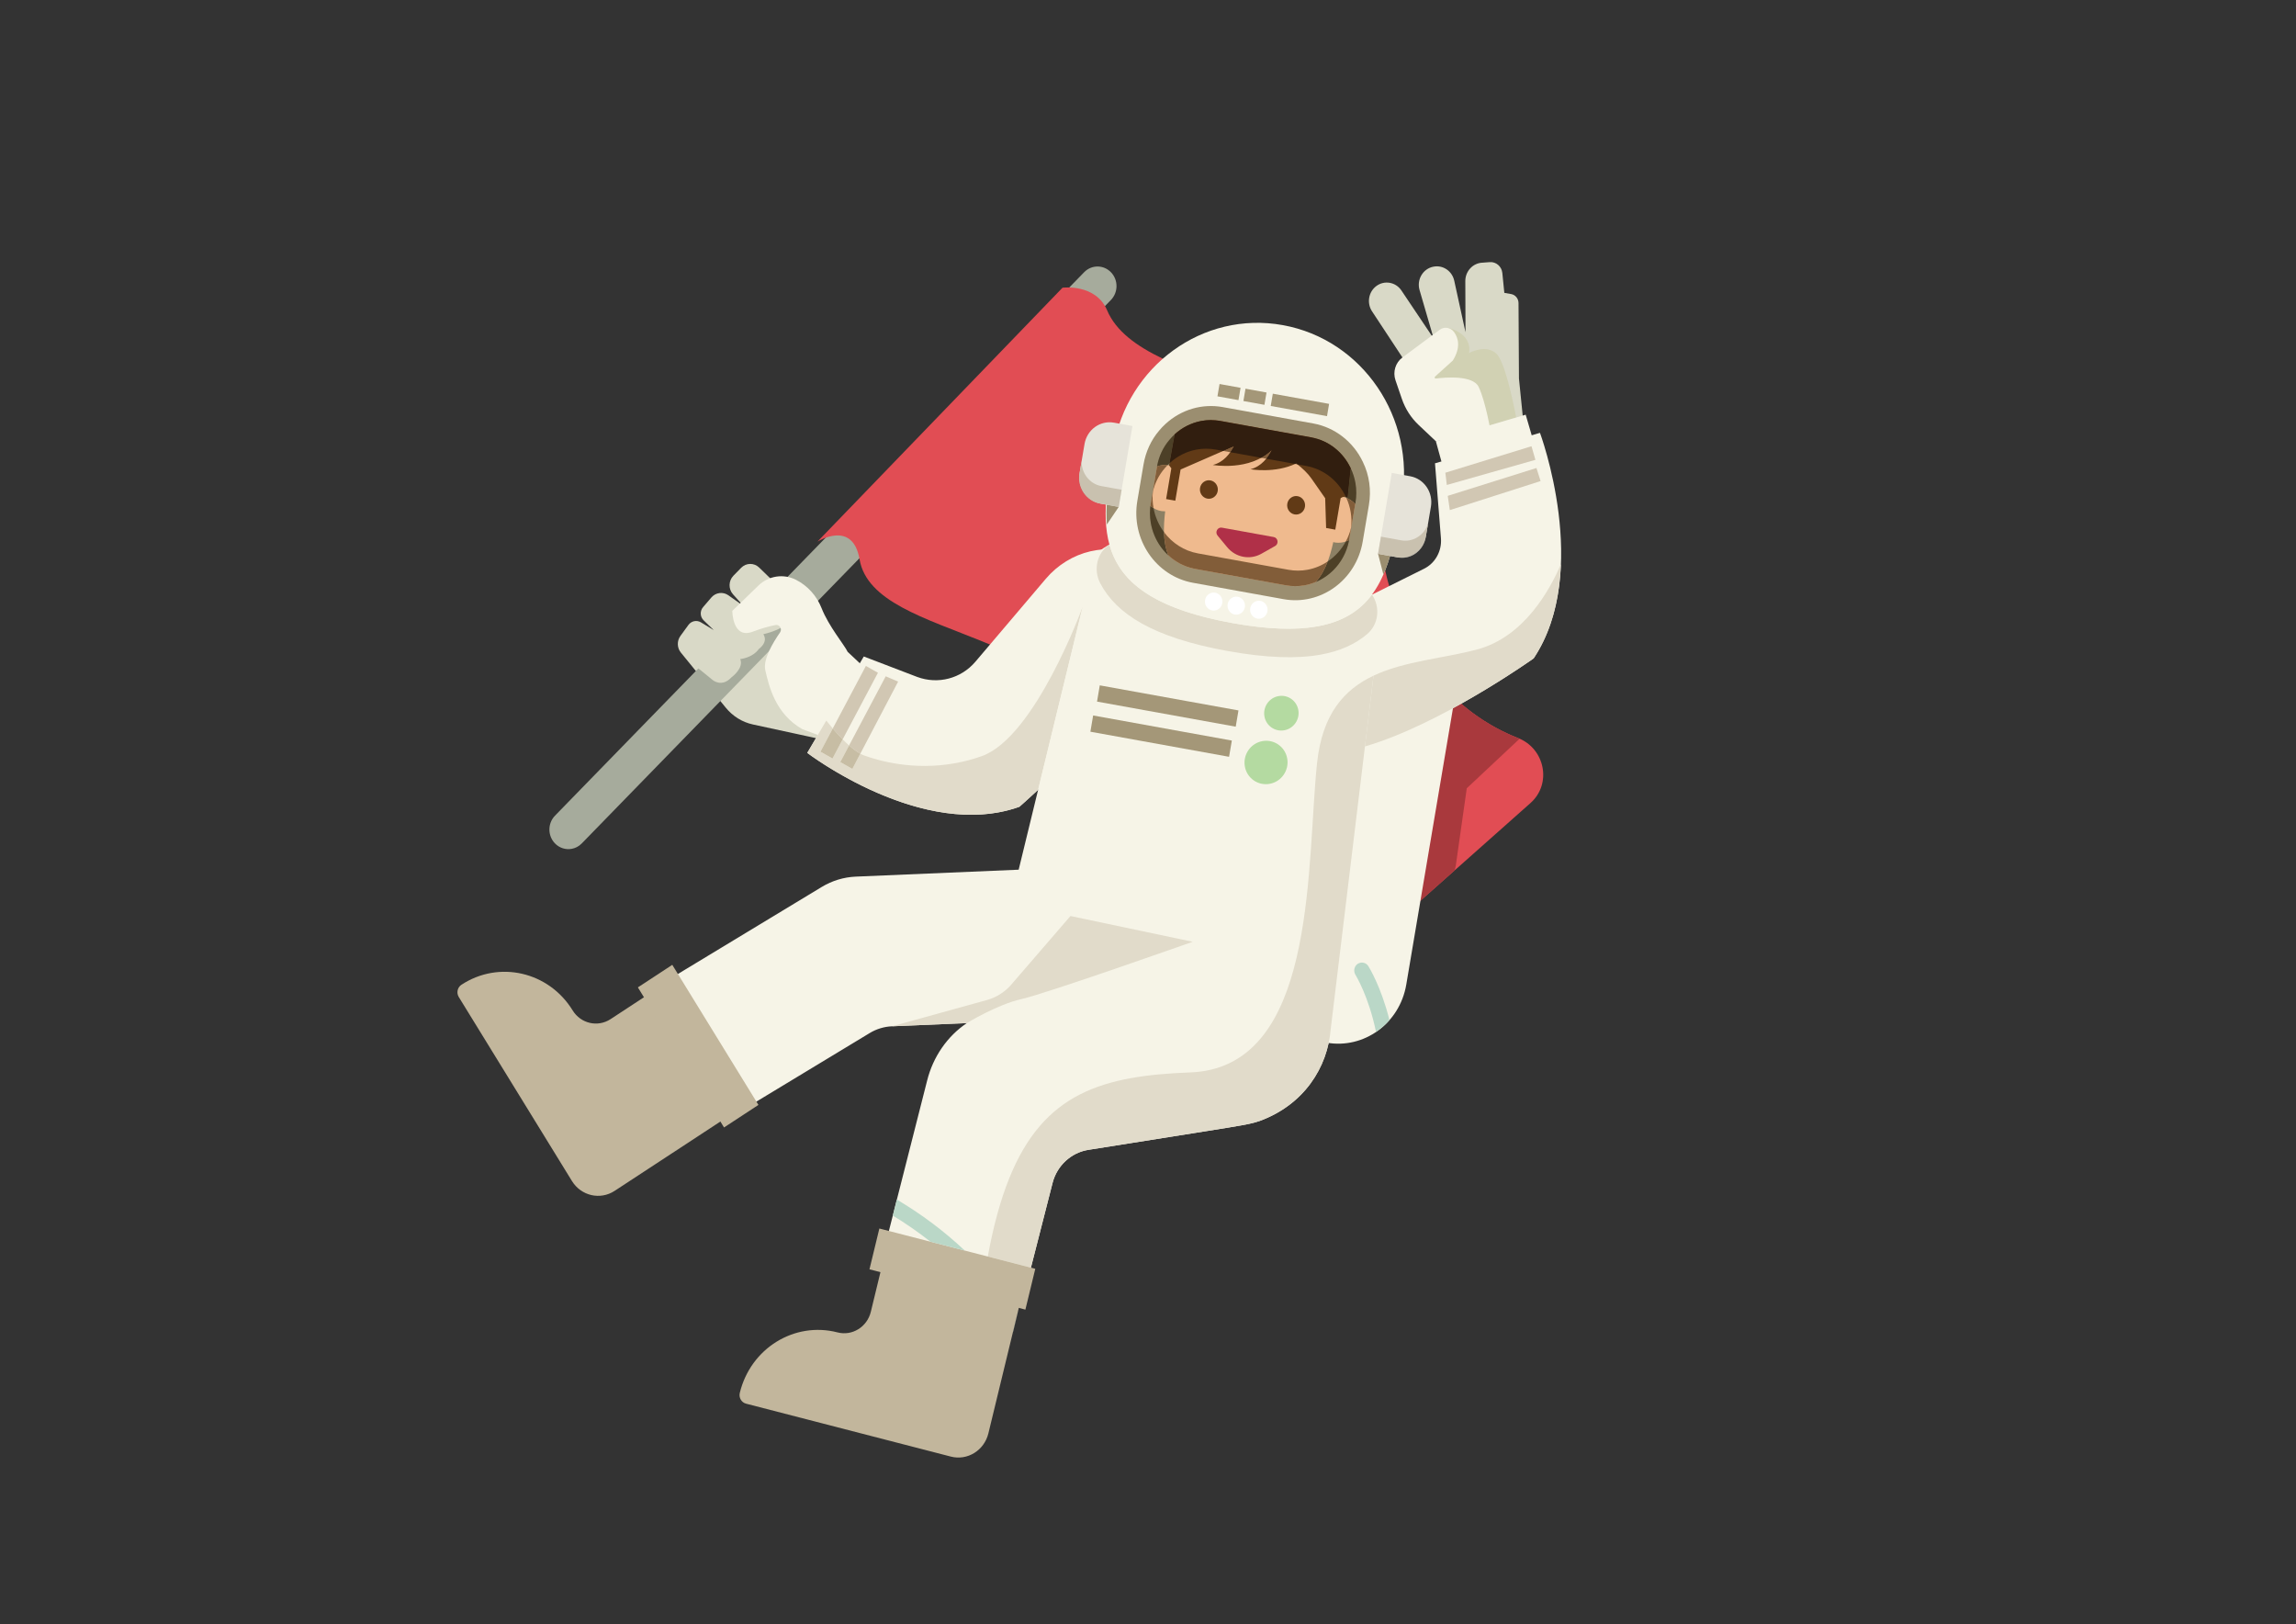 <?xml version="1.0" encoding="UTF-8" standalone="no"?>
<!DOCTYPE svg PUBLIC "-//W3C//DTD SVG 1.1//EN" "http://www.w3.org/Graphics/SVG/1.1/DTD/svg11.dtd">
<svg width="100%" height="100%" viewBox="0 0 3508 2481" version="1.1" xmlns="http://www.w3.org/2000/svg" xmlns:xlink="http://www.w3.org/1999/xlink" xml:space="preserve" style="fill-rule:evenodd;clip-rule:evenodd;stroke-linejoin:round;stroke-miterlimit:1.414;">
    <rect x="0" y="0" width="3508" height="2481" fill="#333333" stroke="none"/>
    <g id="Layer1">
        <g transform="matrix(6.931,0,0,7.154,-2759.35,-1896.55)">
            <path d="M571.902,392.339L565.47,386.296C564.348,385.242 562.593,385.265 561.498,386.348L559.793,388.036C558.695,389.122 558.657,390.883 559.707,392.015L562.016,394.506L558.693,392.224C557.502,391.406 555.889,391.604 554.931,392.685L553.099,394.753C552.373,395.572 552.431,396.819 553.229,397.567L555.455,399.652L552.637,397.999C551.708,397.453 550.517,397.692 549.87,398.554L548.111,400.896C547.311,401.961 547.353,403.437 548.21,404.456L558.108,416.219C559.649,418.052 561.76,419.314 564.103,419.805L578.271,422.777C579.357,423.004 580.477,422.584 581.144,421.698L588.749,411.601C589.629,410.433 589.487,408.789 588.419,407.791L571.902,392.339Z" style="fill:rgb(217,217,199);fill-rule:nonzero;"/>
        </g>
        <g transform="matrix(6.931,0,0,7.154,-2759.35,-1896.55)">
            <path d="M524.14,446.36C522.837,446.59 521.45,446.2 520.446,445.191C518.814,443.554 518.824,440.906 520.461,439.276L637.11,323.227C638.747,321.599 641.395,321.607 643.022,323.244C644.655,324.881 644.645,327.529 643.008,329.159L526.359,445.208C525.731,445.833 524.953,446.217 524.14,446.36" style="fill:rgb(166,171,156);fill-rule:nonzero;"/>
        </g>
        <g transform="matrix(6.931,0,0,7.154,-2759.35,-1896.55)">
            <path d="M555.211,410.303C555.211,410.303 557.205,411.988 559.355,409.742C559.355,409.742 562.154,407.806 561.297,405.835C561.297,405.835 563.974,405.618 565.412,403.667C565.412,403.667 567.543,402.273 566.386,400.525C566.386,400.525 571.872,399.388 572.07,397.147C572.269,394.905 568.518,390.475 568.518,390.475L551.072,407.044L555.211,410.303Z" style="fill:rgb(217,217,199);fill-rule:nonzero;"/>
        </g>
        <g transform="matrix(6.931,0,0,7.154,-2759.35,-1896.55)">
            <path d="M584.974,404.292C584.275,402.847 580.801,398.846 579.229,394.973C578.154,392.321 576.141,390.165 573.573,388.904C570.824,387.556 567.528,388.05 565.297,390.145L559.548,395.542C559.548,395.542 559.54,401.668 564.074,399.984C566.102,399.231 567.806,398.807 569.072,398.568C569.475,398.492 569.885,398.67 570.106,399.016C570.326,399.363 570.313,399.809 570.073,400.144C568.499,402.329 566.28,405.927 566.818,408.21C567.632,411.672 569.075,417.542 574.956,420.792L579.644,422.496L588.511,409.609L588.733,407.713L584.974,404.292Z" style="fill:rgb(246,244,231);fill-rule:nonzero;"/>
        </g>
        <g transform="matrix(6.931,0,0,7.154,-2759.35,-1896.55)">
            <path d="M701.826,376.81C698.862,345.77 650.024,349.325 642.162,331.351C639.657,325.623 632.34,326.54 632.34,326.54L578.33,380.747C578.33,380.747 586.096,376.013 587.598,384.536C590.778,402.57 638.72,398.593 641.59,428.633C645.667,471.326 679.524,479.654 689.437,476.204L735.5,436.577C740.284,432.461 738.676,424.93 732.77,422.707C719.71,417.792 704.477,404.561 701.826,376.81" style="fill:rgb(225,77,84);fill-rule:nonzero;"/>
        </g>
        <g transform="matrix(6.931,0,0,7.154,-2759.35,-1896.55)">
            <path d="M732.771,422.708C722.995,419.029 712.005,410.687 705.983,395.089C700.955,404.2 694.903,413.985 694.903,413.985C694.903,413.985 678.4,451.597 669.377,473.137C677.604,477.016 685.456,477.591 689.438,476.205L701.516,465.815C701.638,465.328 701.828,464.877 701.92,464.375C702.389,464.385 702.84,464.305 703.302,464.278L718.788,450.955C718.857,450.626 718.975,450.32 719.025,449.983L721.454,433.426L733.074,422.869L732.771,422.708Z" style="fill:rgb(169,57,61);fill-rule:nonzero;"/>
        </g>
        <g transform="matrix(6.931,0,0,7.154,-2759.35,-1896.55)">
            <path d="M652.104,404.422C643.781,419.904 622.83,437.379 622.83,437.379C601.556,444.752 576.075,425.87 576.075,425.87L580.267,418.97L588.53,405.285L600.305,409.652C604.874,411.292 609.964,410.018 613.135,406.402L628.641,388.712C633.884,382.708 642.666,380.502 649.676,384.251C657.512,388.419 656.664,396.14 652.104,404.422" style="fill:rgb(246,244,231);fill-rule:nonzero;"/>
        </g>
        <g transform="matrix(6.931,0,0,7.154,-2759.35,-1896.55)">
            <path d="M636.723,394.812C636.723,394.812 626.323,422.513 614.528,426.568C612.542,427.249 610.601,427.735 608.726,428.065C599.419,429.706 591.765,427.523 588.636,426.43C588.354,426.33 588.063,426.198 587.767,426.04L586.008,429.288L583.349,427.834L585.292,424.281C584.811,423.869 584.336,423.427 583.878,422.977L581.637,427.074L578.978,425.62L581.693,420.657C581.105,419.989 580.614,419.396 580.267,418.97L576.075,425.87C576.075,425.87 598.021,442.134 618.187,438.578C619.748,438.303 621.301,437.908 622.83,437.379C622.83,437.379 624.447,436.03 626.961,433.75L636.741,394.825C636.741,394.824 636.741,394.823 636.741,394.823C636.729,394.816 636.723,394.812 636.723,394.812" style="fill:rgb(225,219,202);fill-rule:nonzero;"/>
        </g>
        <g transform="matrix(6.931,0,0,7.154,-2759.35,-1896.55)">
            <path d="M707.246,341.397L700.568,331.58C699.376,329.829 699.787,327.448 701.497,326.198C703.281,324.894 705.788,325.316 707.047,327.132L714.159,337.397L711.047,327.046C710.369,324.792 711.81,322.453 714.128,322.044L714.176,322.036C716.242,321.671 718.229,322.994 718.691,325.04L721.175,336.039L721.131,325.137C721.122,323.001 722.82,321.25 724.955,321.192L726.523,321.077C727.921,320.972 729.148,322 729.292,323.394L729.731,327.637L731.24,327.898C732.171,328.059 732.854,328.864 732.859,329.81L732.957,345.933L734.356,359.351C734.356,359.351 718.074,364.399 717.874,363.951C717.674,363.502 707.246,341.397 707.246,341.397" style="fill:rgb(217,217,199);fill-rule:nonzero;"/>
        </g>
        <g transform="matrix(6.931,0,0,7.154,-2759.35,-1896.55)">
            <path d="M717.388,335.134L710.833,345.965L713.081,349.8L721.231,357.435L732.347,354.252C731.629,350.613 729.777,342.097 727.894,340.538C726.748,339.588 725.348,339.533 724.196,339.736C722.929,339.959 721.961,340.495 721.961,340.495C722.645,336.142 717.388,335.134 717.388,335.134" style="fill:rgb(209,209,179);fill-rule:nonzero;"/>
        </g>
        <g transform="matrix(6.931,0,0,7.154,-2759.35,-1896.55)">
            <path d="M714.639,359.321C714.475,359.149 712.553,357.401 710.868,355.873C709.179,354.34 707.9,352.415 707.14,350.264L705.739,346.299C705.111,344.522 705.73,342.544 707.26,341.442L715.479,335.524C716.494,334.794 717.908,335.011 718.657,336.013C719.581,337.252 720.19,339.26 718.374,342.095L714.423,345.549L714.366,345.805L714.595,345.934C716.717,345.676 722.836,345.171 724.085,347.739C725.602,350.858 726.74,357.309 726.74,357.309L714.639,359.321Z" style="fill:rgb(246,244,231);fill-rule:nonzero;"/>
        </g>
        <g transform="matrix(6.931,0,0,7.154,-2759.35,-1896.55)">
            <path d="M715.915,363.813L714.639,359.321L734.44,353.653L735.895,358.476L715.915,363.813Z" style="fill:rgb(246,244,231);fill-rule:nonzero;"/>
        </g>
        <g transform="matrix(6.931,0,0,7.154,-2759.35,-1896.55)">
            <path d="M721.018,401.383L648.015,388.649L632.495,477.622L690.488,487.738C698.778,489.184 706.671,483.636 708.117,475.346L721.018,401.383Z" style="fill:rgb(246,244,231);fill-rule:nonzero;"/>
        </g>
        <g transform="matrix(6.931,0,0,7.154,-2759.35,-1896.55)">
            <path d="M678.639,402.647L712.039,386.546C714.503,385.358 715.982,382.775 715.759,380.048L714.447,364.037L737.59,357.531C737.59,357.531 748.974,387.138 736.192,405.691C736.192,405.691 667.1,453.431 678.639,402.647" style="fill:rgb(246,244,231);fill-rule:nonzero;"/>
        </g>
        <g transform="matrix(6.931,0,0,7.154,-2759.35,-1896.55)">
            <path d="M703.268,396.296C700.579,390.544 695.217,386.19 688.488,385.011L655.734,379.272C649.381,378.158 643.15,380.165 638.716,384.175C635.459,387.09 637.555,390.179 636.741,394.825L622.674,450.812L586.76,452.293C584.122,452.402 581.55,453.157 579.272,454.492L545.594,474.231C538.162,478.588 534.797,488.004 538.647,495.711C541.964,502.353 549.104,505.62 555.901,504.422C557.735,504.098 559.548,503.449 561.252,502.448L589.838,485.694C591.33,484.82 593.015,484.325 594.743,484.253L611.239,483.572C606.924,486.38 603.796,490.79 602.493,495.85L593.061,531.773C591.05,539.577 594.69,548.05 602.104,551.209C605.18,552.52 608.356,552.818 611.32,552.295C617.356,551.231 622.521,546.753 624.149,540.427L630.143,517.708C631.12,514.004 634.236,511.224 638.022,510.638C672.445,505.311 672.801,505.431 675.85,504.45C685.52,500.994 690.788,493.099 691.467,484.785L701.199,406.974C701.947,402.705 705.022,399.947 703.268,396.296" style="fill:rgb(246,244,231);fill-rule:nonzero;"/>
        </g>
        <g transform="matrix(6.931,0,0,7.154,-2759.35,-1896.55)">
            <path d="M681.877,427.094C682.321,429.613 680.588,432.024 678.006,432.479C675.424,432.934 672.971,431.261 672.527,428.743C672.083,426.223 673.816,423.813 676.398,423.357C678.98,422.902 681.433,424.575 681.877,427.094" style="fill:rgb(180,218,161);fill-rule:nonzero;"/>
        </g>
        <g transform="matrix(6.931,0,0,7.154,-2759.35,-1896.55)">
            <path d="M684.324,416.734C684.68,418.749 683.294,420.678 681.228,421.042C679.164,421.406 677.2,420.068 676.845,418.053C676.491,416.038 677.877,414.109 679.941,413.745C682.007,413.381 683.969,414.719 684.324,416.734" style="fill:rgb(180,218,161);fill-rule:nonzero;"/>
        </g>
        <g transform="matrix(6.931,0,0,7.154,-2759.35,-1896.55)">
            <path d="M546.389,474.037L532.71,482.723C529.886,484.517 526.142,483.68 524.349,480.856C519.091,472.576 508.116,470.125 499.836,475.383C498.951,475.944 498.69,477.117 499.251,478.002L524.196,517.288C526.216,520.469 530.432,521.411 533.613,519.39L563.241,500.578L546.389,474.037Z" style="fill:rgb(194,182,156);fill-rule:nonzero;"/>
        </g>
        <g transform="matrix(6.931,0,0,7.154,-2759.35,-1896.55)">
            <path d="M565.307,501.04L546.315,471.129L538.731,475.944L557.724,505.855L565.307,501.04Z" style="fill:rgb(194,182,156);fill-rule:nonzero;"/>
        </g>
        <g transform="matrix(6.931,0,0,7.154,-2759.35,-1896.55)">
            <path d="M642.68,381.399C639.944,383.1 639.083,386.746 640.649,389.639C644.198,396.193 652.252,401.228 668.702,404.11C677.405,405.634 684.101,405.797 689.305,404.879C693.612,404.12 696.897,402.62 699.452,400.542C702.058,398.421 702.426,394.753 700.561,392.066C697.976,395.436 694.243,397.842 688.57,398.842C683.818,399.68 677.704,399.532 669.759,398.141C651.91,395.013 644.872,389.109 642.68,381.399" style="fill:rgb(225,219,202);fill-rule:nonzero;"/>
        </g>
        <g transform="matrix(6.931,0,0,7.154,-2759.35,-1896.55)">
            <path d="M680.905,334.529C698.479,337.608 710.217,354.333 707.137,371.907C706.847,373.563 706.556,375.221 706.247,376.813C705.453,380.821 704.523,384.562 703.075,387.784C699.029,396.773 690.824,401.831 669.759,398.14C638.131,392.597 640.447,378.335 643.527,360.761C646.606,343.187 663.331,331.45 680.905,334.529" style="fill:rgb(246,244,231);fill-rule:nonzero;"/>
        </g>
        <g transform="matrix(6.931,0,0,7.154,-2759.35,-1896.55)">
            <path d="M661.109,389.549C652.903,388.111 647.396,380.267 648.833,372.061L650.197,364.278C650.675,361.553 651.873,359.047 653.658,357.034C654.023,356.583 654.533,356.089 655.039,355.629C658.529,352.539 663.126,351.236 667.682,352.034L687.624,355.529C692.365,356.36 696.456,359.441 698.563,363.771C699.975,366.585 700.434,369.781 699.873,372.982L698.509,380.766C697.071,388.971 689.239,394.478 681.051,393.043L661.109,389.549Z" style="fill:rgb(155,142,112);fill-rule:nonzero;"/>
        </g>
        <g transform="matrix(6.931,0,0,7.154,-2759.35,-1896.55)">
            <path d="M696.915,372.464L695.552,380.245C694.401,386.814 688.137,391.236 681.569,390.084L661.627,386.59C655.06,385.44 650.643,379.146 651.794,372.578L653.157,364.797C653.545,362.578 654.501,360.611 655.906,359.027C656.255,358.6 656.659,358.213 657.057,357.856C659.728,355.489 663.407,354.334 667.164,354.992L687.105,358.486C691.07,359.181 694.224,361.716 695.86,365.083C696.968,367.29 697.371,369.861 696.915,372.464" style="fill:rgb(140,128,100);fill-rule:nonzero;"/>
        </g>
        <g transform="matrix(6.931,0,0,7.154,-2759.35,-1896.55)">
            <path d="M667.557,393.892C667.374,394.939 666.376,395.64 665.328,395.456C664.281,395.272 663.581,394.275 663.764,393.227C663.948,392.18 664.946,391.48 665.993,391.663C667.04,391.847 667.741,392.845 667.557,393.892" style="fill:white;fill-rule:nonzero;"/>
        </g>
        <g transform="matrix(6.931,0,0,7.154,-2759.35,-1896.55)">
            <path d="M672.535,394.764C672.351,395.811 671.354,396.512 670.306,396.328C669.259,396.144 668.559,395.147 668.742,394.1C668.926,393.052 669.924,392.352 670.971,392.535C672.018,392.719 672.719,393.717 672.535,394.764" style="fill:white;fill-rule:nonzero;"/>
        </g>
        <g transform="matrix(6.931,0,0,7.154,-2759.35,-1896.55)">
            <path d="M677.513,395.637C677.329,396.684 676.332,397.385 675.284,397.201C674.237,397.018 673.537,396.02 673.72,394.972C673.904,393.925 674.902,393.225 675.949,393.408C676.996,393.592 677.696,394.59 677.513,395.637" style="fill:white;fill-rule:nonzero;"/>
        </g>
        <g transform="matrix(6.931,0,0,7.154,-2759.35,-1896.55)">
            <path d="M696.868,372.731L695.52,380.424C694.548,380.924 693.416,381.122 692.262,380.92L692.031,380.849C691.251,384.25 690.185,387.204 688.192,389.355C686.15,390.217 683.876,390.49 681.569,390.085L661.627,386.591C659.32,386.187 657.274,385.157 655.647,383.652C654.509,380.922 654.545,377.757 654.969,374.294L654.125,374.237C653.208,374.076 652.392,373.689 651.725,373.146L651.794,372.578L653.173,364.708C653.99,364.394 654.889,364.308 655.836,364.474C656.25,364.546 656.619,364.703 656.988,364.859C658.694,360.523 661.68,357.051 665.363,354.83C665.941,354.839 666.573,354.889 667.164,354.993L687.105,358.487C687.697,358.591 688.308,358.759 688.855,358.946C691.538,362.252 693.167,366.532 693.336,371.136L693.972,371.156C695.127,371.359 696.125,371.93 696.868,372.731" style="fill:rgb(239,186,142);fill-rule:nonzero;"/>
        </g>
        <g transform="matrix(6.931,0,0,7.154,-2759.35,-1896.55)">
            <path d="M666.549,369.972C666.361,371.047 665.337,371.766 664.262,371.577C663.187,371.389 662.468,370.365 662.656,369.29C662.844,368.215 663.869,367.496 664.944,367.685C666.019,367.873 666.737,368.897 666.549,369.972" style="fill:rgb(97,58,22);fill-rule:nonzero;"/>
        </g>
        <g transform="matrix(6.931,0,0,7.154,-2759.35,-1896.55)">
            <path d="M685.78,373.341C685.592,374.416 684.567,375.135 683.493,374.947C682.417,374.758 681.699,373.734 681.887,372.659C682.076,371.584 683.1,370.865 684.175,371.054C685.25,371.242 685.969,372.266 685.78,373.341" style="fill:rgb(97,58,22);fill-rule:nonzero;"/>
        </g>
        <g transform="matrix(6.931,0,0,7.154,-2759.35,-1896.55)">
            <path d="M667.474,377.776L678.893,379.777C679.852,379.945 680.062,381.227 679.208,381.693L676.18,383.348C673.657,384.726 670.513,384.146 668.647,381.959L666.514,379.458C665.888,378.724 666.525,377.61 667.474,377.776" style="fill:rgb(176,48,72);fill-rule:nonzero;"/>
        </g>
        <g transform="matrix(6.931,0,0,7.154,-2759.35,-1896.55)">
            <path d="M695.196,371.309L695.86,365.083C694.224,361.716 691.07,359.181 687.105,358.486L667.164,354.992C663.407,354.334 659.728,355.488 657.057,357.856L655.836,364.473C655.836,364.473 656.082,364.772 656.327,365.109L655.177,371.67L657.201,372.025L658.369,365.361L670.11,360.399C669.274,361.968 667.837,363.819 665.471,364.39C665.471,364.39 673.575,365.8 678.461,361.201C677.636,362.792 676.188,364.719 673.764,365.304C673.764,365.304 679.204,366.249 683.858,364.064C685.228,365.072 686.401,366.164 687.186,367.252L690.24,371.491L690.447,377.85L692.471,378.205L693.651,371.474C694.066,371.19 694.571,371.064 695.196,371.309" style="fill:rgb(97,58,22);fill-rule:nonzero;"/>
        </g>
        <g transform="matrix(6.931,0,0,7.154,-2759.35,-1896.55)">
            <path d="M653.166,364.746C653.163,364.763 653.16,364.78 653.157,364.797L652.087,370.904C652.09,370.885 652.094,370.866 652.097,370.847L653.157,364.797C653.16,364.78 653.163,364.763 653.166,364.746" style="fill:rgb(85,72,44);fill-rule:nonzero;"/>
        </g>
        <g transform="matrix(6.931,0,0,7.154,-2759.35,-1896.55)">
            <path d="M695.86,365.083L695.196,371.309C695.056,371.255 694.922,371.219 694.794,371.198C694.828,371.268 694.863,371.337 694.896,371.407C695.661,371.694 696.331,372.152 696.868,372.731L696.123,376.98C696.126,376.963 696.129,376.947 696.132,376.93L696.915,372.464C697.164,371.041 697.157,369.626 696.917,368.276C696.719,367.158 696.362,366.083 695.86,365.083M653.166,364.746C653.163,364.763 653.159,364.78 653.157,364.797L652.096,370.847C652.096,370.847 652.097,370.844 652.097,370.843L653.166,364.746ZM657.056,357.857C656.658,358.214 656.255,358.601 655.906,359.027C654.519,360.589 653.571,362.526 653.173,364.708C653.456,364.599 653.749,364.518 654.05,364.465C654.513,364.384 654.995,364.369 655.492,364.424C655.633,364.287 655.776,364.154 655.919,364.025L657.056,357.857ZM662.98,354.992C662.974,354.993 662.969,354.994 662.963,354.995C662.969,354.994 662.974,354.993 662.98,354.992" style="fill:rgb(77,64,39);fill-rule:nonzero;"/>
        </g>
        <g transform="matrix(6.931,0,0,7.154,-2759.35,-1896.55)">
            <path d="M694.896,371.407C695.811,373.328 696.198,375.511 695.961,377.744C696.023,377.493 696.077,377.239 696.124,376.98L696.868,372.731C696.331,372.153 695.662,371.694 694.896,371.407M683.858,364.065C683.781,364.102 683.703,364.137 683.625,364.172L684.116,364.258C684.031,364.193 683.945,364.129 683.858,364.065M678.461,361.202C677.745,361.876 676.959,362.421 676.14,362.86L677.244,363.054C677.751,362.449 678.15,361.801 678.461,361.202M654.05,364.465C653.749,364.518 653.456,364.599 653.173,364.708C653.17,364.721 653.168,364.733 653.166,364.746L652.098,370.844C652.098,370.84 652.099,370.836 652.1,370.832L652.375,369.263C652.327,369.536 652.289,369.809 652.26,370.081C652.722,368.198 653.607,366.519 654.836,365.135C655.041,364.885 655.264,364.649 655.493,364.424C654.996,364.369 654.513,364.384 654.05,364.465M670.11,360.4L667.761,361.392L669.322,361.666C669.629,361.243 669.891,360.812 670.11,360.4" style="fill:rgb(130,93,57);fill-rule:nonzero;"/>
        </g>
        <g transform="matrix(6.931,0,0,7.154,-2759.35,-1896.55)">
            <path d="M662.981,354.992C662.975,354.993 662.97,354.994 662.963,354.995C660.756,355.387 658.713,356.389 657.057,357.857L655.919,364.024C655.942,364.004 655.965,363.983 655.987,363.963C657.647,362.492 659.696,361.49 661.911,361.099C663.261,360.861 664.672,360.85 666.095,361.1L667.761,361.392L670.111,360.4C669.891,360.811 669.63,361.242 669.322,361.665L676.141,362.86C676.96,362.42 677.745,361.876 678.462,361.201C678.151,361.8 677.751,362.448 677.244,363.053L683.626,364.171C683.704,364.136 683.781,364.101 683.859,364.065C683.945,364.129 684.032,364.193 684.117,364.257L686.036,364.594C690,365.288 693.155,367.823 694.791,371.19C694.792,371.193 694.793,371.195 694.795,371.198C694.923,371.218 695.057,371.254 695.197,371.309L695.861,365.083C694.224,361.716 691.071,359.181 687.106,358.486L667.165,354.992C665.742,354.743 664.33,354.754 662.981,354.992" style="fill:rgb(49,30,15);fill-rule:nonzero;"/>
        </g>
        <g transform="matrix(6.931,0,0,7.154,-2759.35,-1896.55)">
            <path d="M685.726,390.087L685.732,390.086L685.726,390.087ZM695.465,380.695C694.413,385.611 690.471,389.241 685.751,390.083C690.471,389.241 694.413,385.611 695.465,380.695M695.499,380.529C695.495,380.546 695.492,380.563 695.488,380.581C695.492,380.563 695.495,380.546 695.499,380.529M695.552,380.246C695.548,380.268 695.544,380.289 695.54,380.31C695.544,380.289 695.548,380.268 695.552,380.246" style="fill:rgb(85,72,44);fill-rule:nonzero;"/>
        </g>
        <g transform="matrix(6.931,0,0,7.154,-2759.35,-1896.55)">
            <path d="M661.579,386.583C661.595,386.586 661.611,386.589 661.627,386.591C661.611,386.589 661.595,386.586 661.579,386.583M661.529,386.574C661.541,386.576 661.553,386.578 661.565,386.58C661.553,386.578 661.541,386.576 661.529,386.574M661.471,386.563C661.485,386.566 661.5,386.568 661.515,386.571C661.5,386.568 661.486,386.566 661.471,386.563M661.428,386.555C661.435,386.556 661.442,386.557 661.449,386.559C661.442,386.557 661.435,386.556 661.428,386.555M661.395,386.548C661.396,386.549 661.397,386.549 661.397,386.549C661.397,386.549 661.396,386.548 661.395,386.548M695.519,380.424C695.284,380.545 695.039,380.649 694.786,380.733C693.816,382.474 692.438,383.931 690.801,384.996C690.151,386.663 689.32,388.138 688.192,389.355C687.392,389.693 686.556,389.94 685.697,390.092C685.658,390.099 685.62,390.105 685.582,390.111C685.63,390.104 685.678,390.095 685.726,390.087L685.732,390.086C685.738,390.085 685.744,390.084 685.751,390.083C690.471,389.242 694.413,385.611 695.464,380.695C695.473,380.657 695.48,380.619 695.488,380.581C695.492,380.563 695.495,380.546 695.499,380.529C695.505,380.494 695.512,380.459 695.519,380.424M696.132,376.931L695.845,378.572C695.847,378.557 695.85,378.543 695.852,378.528L695.534,380.345C695.536,380.334 695.538,380.322 695.54,380.31C695.544,380.289 695.548,380.268 695.552,380.246L696.132,376.931ZM651.794,372.578C651.544,374.002 651.556,375.414 651.795,376.762C652.457,380.495 654.857,383.749 658.257,385.472C657.302,384.985 656.426,384.373 655.647,383.652C655.014,382.134 654.745,380.482 654.703,378.718C653.563,377.232 652.767,375.487 652.407,373.617C652.166,373.477 651.937,373.32 651.725,373.146L651.794,372.578Z" style="fill:rgb(77,64,39);fill-rule:nonzero;"/>
        </g>
        <g transform="matrix(6.931,0,0,7.154,-2759.35,-1896.55)">
            <path d="M695.961,377.744C695.699,378.809 695.3,379.811 694.786,380.732C695.039,380.648 695.284,380.545 695.519,380.424C695.524,380.397 695.529,380.371 695.534,380.344L695.852,378.528C695.897,378.266 695.933,378.005 695.961,377.744M654.703,378.717C654.745,380.481 655.014,382.133 655.647,383.652C656.426,384.373 657.302,384.985 658.257,385.471C659.227,385.963 660.279,386.33 661.395,386.547C661.396,386.548 661.397,386.548 661.397,386.548C661.408,386.55 661.418,386.552 661.428,386.554C661.435,386.555 661.442,386.556 661.449,386.558C661.456,386.559 661.464,386.561 661.471,386.562C661.486,386.565 661.5,386.568 661.515,386.571C661.519,386.572 661.525,386.572 661.529,386.573C661.541,386.575 661.553,386.577 661.565,386.58C661.57,386.58 661.574,386.581 661.579,386.582C661.595,386.585 661.611,386.588 661.627,386.591L681.569,390.085C682.934,390.324 684.286,390.322 685.582,390.111C685.62,390.104 685.658,390.098 685.697,390.091C686.556,389.94 687.392,389.692 688.192,389.354C689.32,388.137 690.151,386.663 690.801,384.996C689.452,385.874 687.928,386.485 686.312,386.77C684.971,387.006 683.568,387.018 682.149,386.769L662.208,383.275C659.107,382.732 656.485,381.041 654.703,378.717M652.26,370.081C652.199,370.328 652.146,370.578 652.1,370.832L651.794,372.578L651.725,373.145C651.937,373.319 652.166,373.477 652.408,373.616C652.188,372.474 652.132,371.286 652.26,370.081" style="fill:rgb(130,93,57);fill-rule:nonzero;"/>
        </g>
        <g transform="matrix(6.931,0,0,7.154,-2759.35,-1896.55)">
            <path d="M652.375,369.263L652.1,370.832C652.146,370.579 652.199,370.328 652.26,370.081C652.289,369.81 652.327,369.536 652.375,369.263" style="fill:rgb(71,47,25);fill-rule:nonzero;"/>
        </g>
        <g transform="matrix(6.931,0,0,7.154,-2759.35,-1896.55)">
            <path d="M696.133,376.93C696.13,376.947 696.127,376.963 696.124,376.98L695.853,378.528C695.85,378.542 695.848,378.557 695.845,378.571L696.133,376.93" style="fill:rgb(40,33,17);fill-rule:nonzero;"/>
        </g>
        <g transform="matrix(6.931,0,0,7.154,-2759.35,-1896.55)">
            <path d="M696.124,376.98C696.077,377.238 696.023,377.493 695.962,377.744C695.934,378.005 695.898,378.266 695.853,378.527L696.124,376.98Z" style="fill:rgb(71,47,25);fill-rule:nonzero;"/>
        </g>
        <g transform="matrix(6.931,0,0,7.154,-2759.35,-1896.55)">
            <path d="M706.247,376.813C705.453,380.821 704.523,384.563 703.075,387.785L701.896,383.371L706.247,376.813Z" style="fill:rgb(155,142,112);fill-rule:nonzero;"/>
        </g>
        <g transform="matrix(6.931,0,0,7.154,-2759.35,-1896.55)">
            <path d="M705.966,384.076L701.893,383.362L704.921,366.088L708.993,366.802C712.044,367.336 714.084,370.243 713.55,373.295L712.459,379.519C711.924,382.571 709.017,384.611 705.966,384.076" style="fill:rgb(230,227,217);fill-rule:nonzero;"/>
        </g>
        <g transform="matrix(6.931,0,0,7.154,-2759.35,-1896.55)">
            <path d="M701.893,383.362L702.536,379.698L702.536,379.697L701.893,383.362Z" style="fill:rgb(208,204,184);fill-rule:nonzero;"/>
        </g>
        <g transform="matrix(6.931,0,0,7.154,-2759.35,-1896.55)">
            <path d="M712.456,379.534C712.032,381.916 710.161,383.679 707.908,384.077C707.302,384.184 706.669,384.191 706.028,384.087L706.277,384.13C706.901,384.24 707.519,384.235 708.11,384.131C710.241,383.755 712.009,382.085 712.404,379.83L712.456,379.534Z" style="fill:rgb(218,212,199);fill-rule:nonzero;"/>
        </g>
        <g transform="matrix(6.931,0,0,7.154,-2759.35,-1896.55)">
            <path d="M712.913,376.923C712.295,378.795 710.7,380.148 708.815,380.48C708.23,380.583 707.616,380.589 706.995,380.48L702.535,379.698L701.893,383.362L706.028,384.087C706.668,384.191 707.301,384.184 707.907,384.077C710.161,383.679 712.032,381.916 712.455,379.534L712.913,376.923Z" style="fill:rgb(201,193,175);fill-rule:nonzero;"/>
        </g>
        <g transform="matrix(6.931,0,0,7.154,-2759.35,-1896.55)">
            <path d="M642.862,365.707C642.246,369.746 641.848,373.58 642.116,377.103L644.724,373.353L642.862,365.707Z" style="fill:rgb(155,142,112);fill-rule:nonzero;"/>
        </g>
        <g transform="matrix(6.931,0,0,7.154,-2759.35,-1896.55)">
            <path d="M640.657,372.632L644.729,373.345L647.756,356.07L643.684,355.357C640.633,354.822 637.725,356.862 637.191,359.914L636.1,366.139C635.566,369.19 637.606,372.097 640.657,372.632" style="fill:rgb(230,227,217);fill-rule:nonzero;"/>
        </g>
        <g transform="matrix(6.931,0,0,7.154,-2759.35,-1896.55)">
            <path d="M636.09,366.198L636.046,366.45C635.541,369.329 637.467,372.073 640.346,372.578L641.896,372.849L640.657,372.632C637.625,372.101 635.592,369.228 636.09,366.198" style="fill:rgb(201,108,101);fill-rule:nonzero;"/>
        </g>
        <g transform="matrix(6.931,0,0,7.154,-2759.35,-1896.55)">
            <path d="M645.371,369.681L644.729,373.346L645.372,369.681L645.371,369.681Z" style="fill:rgb(208,204,184);fill-rule:nonzero;"/>
        </g>
        <g transform="matrix(6.931,0,0,7.154,-2759.35,-1896.55)">
            <path d="M636.555,363.543L636.09,366.198C635.592,369.228 637.625,372.101 640.657,372.633L641.896,372.85L642.078,372.881L642.372,372.933L644.729,373.346L645.371,369.682L640.912,368.901C638.292,368.441 636.484,366.126 636.555,363.543" style="fill:rgb(201,193,175);fill-rule:nonzero;"/>
        </g>
        <g transform="matrix(6.931,0,0,7.154,-2759.35,-1896.55)">
            <path d="M690.646,353.965L678.238,351.791L678.697,349.169L691.105,351.344L690.646,353.965Z" style="fill:rgb(164,151,120);fill-rule:nonzero;"/>
        </g>
        <g transform="matrix(6.931,0,0,7.154,-2759.35,-1896.55)">
            <path d="M676.848,351.547L672.214,350.735L672.675,348.104L677.309,348.916L676.848,351.547Z" style="fill:rgb(164,151,120);fill-rule:nonzero;"/>
        </g>
        <g transform="matrix(6.931,0,0,7.154,-2759.35,-1896.55)">
            <path d="M671.127,350.544L666.493,349.732L666.954,347.102L671.588,347.913L671.127,350.544Z" style="fill:rgb(164,151,120);fill-rule:nonzero;"/>
        </g>
        <g transform="matrix(6.931,0,0,7.154,-2759.35,-1896.55)">
            <path d="M634.09,460.704L621.381,474.97C619.906,476.761 617.908,478.046 615.667,478.647L594.742,484.253L611.239,483.572C611.239,483.572 617.995,479.572 623.363,478.419C628.731,477.265 661.036,466.204 661.036,466.204L634.09,460.704Z" style="fill:rgb(225,219,202);fill-rule:nonzero;"/>
        </g>
        <g transform="matrix(6.931,0,0,7.154,-2759.35,-1896.55)">
            <path d="M675.747,504.483C675.735,504.487 675.722,504.491 675.709,504.495C675.722,504.491 675.735,504.487 675.747,504.483M675.816,504.461C675.806,504.464 675.797,504.467 675.788,504.47C675.797,504.467 675.806,504.464 675.816,504.461M637.822,510.671C637.888,510.659 637.955,510.648 638.022,510.638C637.955,510.648 637.888,510.659 637.822,510.671M736.191,405.69L736.191,405.691L736.191,405.69ZM736.25,405.606C736.245,405.613 736.239,405.621 736.235,405.628C736.24,405.62 736.245,405.613 736.25,405.606M736.295,405.54C736.29,405.546 736.284,405.556 736.279,405.562C736.285,405.555 736.289,405.548 736.295,405.54M736.338,405.477C736.335,405.481 736.333,405.484 736.329,405.489C736.332,405.485 736.335,405.481 736.338,405.477M736.391,405.398C736.388,405.402 736.384,405.408 736.381,405.412C736.384,405.407 736.388,405.402 736.391,405.398M736.436,405.33C736.432,405.336 736.43,405.339 736.426,405.344C736.429,405.34 736.433,405.335 736.436,405.33" style="fill:rgb(234,232,224);fill-rule:nonzero;"/>
        </g>
        <g transform="matrix(6.931,0,0,7.154,-2759.35,-1896.55)">
            <path d="M742.192,385.588C739.851,390.918 734.141,401.092 723.759,403.78C716.366,405.694 707.78,406.235 700.897,409.385L699.008,424.494C715.723,419.791 736.032,405.801 736.19,405.692L736.191,405.692L736.191,405.691C736.206,405.671 736.22,405.649 736.235,405.628C736.239,405.621 736.245,405.614 736.249,405.607C736.259,405.593 736.269,405.578 736.279,405.563C736.284,405.557 736.29,405.547 736.295,405.541C736.306,405.524 736.318,405.507 736.329,405.49C736.332,405.485 736.334,405.482 736.338,405.478C736.352,405.456 736.366,405.435 736.381,405.413C736.384,405.408 736.388,405.403 736.391,405.398C736.403,405.381 736.414,405.363 736.426,405.345C736.43,405.34 736.432,405.337 736.436,405.331C740.391,399.402 741.918,392.391 742.192,385.588" style="fill:rgb(225,219,202);fill-rule:nonzero;"/>
        </g>
        <g transform="matrix(6.931,0,0,7.154,-2759.35,-1896.55)">
            <path d="M700.898,409.384C694.52,412.303 689.604,417.463 688.452,428.033C686.159,449.073 688.35,489.439 663.941,493.743C662.853,493.935 661.713,494.055 660.517,494.099C655.739,494.273 651.353,494.629 647.349,495.335C630.932,498.229 620.864,507.014 615.864,533.415L625.371,535.794L630.143,517.708C631.103,514.069 634.127,511.323 637.822,510.671C637.889,510.659 637.955,510.648 638.022,510.638C660.024,507.232 668.109,506.053 671.875,505.389C673.909,505.03 674.683,504.822 675.71,504.495C675.722,504.491 675.735,504.487 675.747,504.483C675.761,504.478 675.774,504.474 675.788,504.47C675.797,504.467 675.807,504.464 675.816,504.461C675.827,504.457 675.839,504.453 675.85,504.45C685.52,500.994 690.788,493.099 691.467,484.785L699.008,424.493L700.898,409.384Z" style="fill:rgb(225,219,202);fill-rule:nonzero;"/>
        </g>
        <g transform="matrix(6.931,0,0,7.154,-2759.35,-1896.55)">
            <path d="M594.02,529.491L590.086,545.21C589.274,548.456 585.984,550.428 582.739,549.616C573.224,547.235 563.58,553.018 561.198,562.533C560.944,563.549 561.562,564.579 562.578,564.834L607.722,576.133C611.377,577.047 615.083,574.826 615.998,571.171L624.519,537.124L594.02,529.491Z" style="fill:rgb(194,182,156);fill-rule:nonzero;"/>
        </g>
        <g transform="matrix(6.931,0,0,7.154,-2759.35,-1896.55)">
            <path d="M626.335,536.036L591.964,527.433L589.783,536.147L624.155,544.75L626.335,536.036Z" style="fill:rgb(194,182,156);fill-rule:nonzero;"/>
        </g>
        <g transform="matrix(6.931,0,0,7.154,-2759.35,-1896.55)">
            <path d="M670.52,420.273L639.947,414.918L640.554,411.45L671.127,416.806L670.52,420.273Z" style="fill:rgb(164,151,120);fill-rule:nonzero;"/>
        </g>
        <g transform="matrix(6.931,0,0,7.154,-2759.35,-1896.55)">
            <path d="M588.994,407.305L581.692,420.657C582.328,421.379 583.076,422.191 583.877,422.977L591.653,408.759L588.994,407.305Z" style="fill:rgb(209,199,179);fill-rule:nonzero;"/>
        </g>
        <g transform="matrix(6.931,0,0,7.154,-2759.35,-1896.55)">
            <path d="M581.693,420.656L578.979,425.619L581.638,427.073L583.878,422.976C583.077,422.19 582.328,421.378 581.693,420.656" style="fill:rgb(199,189,164);fill-rule:nonzero;"/>
        </g>
        <g transform="matrix(6.931,0,0,7.154,-2759.35,-1896.55)">
            <path d="M593.365,409.52L585.292,424.281C586.118,424.989 586.962,425.611 587.767,426.041L596.102,410.65L593.365,409.52Z" style="fill:rgb(209,199,179);fill-rule:nonzero;"/>
        </g>
        <g transform="matrix(6.931,0,0,7.154,-2759.35,-1896.55)">
            <path d="M585.292,424.281L583.349,427.833L586.008,429.288L587.767,426.04C586.962,425.611 586.118,424.989 585.292,424.281" style="fill:rgb(199,189,164);fill-rule:nonzero;"/>
        </g>
        <g transform="matrix(6.931,0,0,7.154,-2759.35,-1896.55)">
            <path d="M669.055,426.705L638.482,421.349L639.09,417.882L669.663,423.238L669.055,426.705Z" style="fill:rgb(164,151,120);fill-rule:nonzero;"/>
        </g>
        <g transform="matrix(6.931,0,0,7.154,-2759.35,-1896.55)">
            <path d="M735.723,360.39L716.732,366.044L717.052,368.66L736.586,363.295L735.723,360.39Z" style="fill:rgb(209,199,179);fill-rule:nonzero;"/>
        </g>
        <g transform="matrix(6.931,0,0,7.154,-2759.35,-1896.55)">
            <path d="M736.811,365.036L717.256,370.985L717.718,374.029L737.725,367.828L736.811,365.036Z" style="fill:rgb(209,199,179);fill-rule:nonzero;"/>
        </g>
        <g transform="matrix(6.931,0,0,7.154,-2759.35,-1896.55)">
            <path d="M551.207,508.219L546.406,511.267C546.408,511.267 546.411,511.268 546.414,511.268L551.211,508.219L551.207,508.219ZM519.023,509.146L519.32,509.61L519.025,509.145L519.024,509.145" style="fill:rgb(194,228,221);fill-rule:nonzero;"/>
        </g>
        <g transform="matrix(6.931,0,0,7.154,-2759.35,-1896.55)">
            <path d="M595.805,521.247L595.06,524.155L595.821,521.257C595.816,521.253 595.81,521.25 595.805,521.247" style="fill:rgb(194,228,221);fill-rule:nonzero;"/>
        </g>
        <g transform="matrix(6.931,0,0,7.154,-2759.35,-1896.55)">
            <path d="M595.822,521.256L595.061,524.155L594.929,524.67C597.764,526.334 600.536,528.191 603.228,530.252L610.812,532.151C606.073,527.844 601.045,524.244 595.822,521.256" style="fill:rgb(186,215,199);fill-rule:nonzero;"/>
        </g>
        <g transform="matrix(6.931,0,0,7.154,-2759.35,-1896.55)">
            <path d="M622.517,545.124L621.441,549.422C621.448,549.432 621.455,549.442 621.462,549.452L622.525,545.135C622.522,545.131 622.52,545.128 622.517,545.124" style="fill:rgb(194,228,221);fill-rule:nonzero;"/>
        </g>
        <g transform="matrix(6.931,0,0,7.154,-2759.35,-1896.55)">
            <path d="M698.033,470.676C697.817,470.714 697.604,470.792 697.404,470.912C696.634,471.427 696.41,472.499 696.925,473.268C696.982,473.396 699.826,477.816 701.447,485.446C702.527,484.739 703.55,483.905 704.41,482.927C702.565,475.784 699.907,471.641 699.766,471.425C699.374,470.82 698.691,470.56 698.033,470.676" style="fill:rgb(186,215,199);fill-rule:nonzero;"/>
        </g>
    </g>
</svg>
